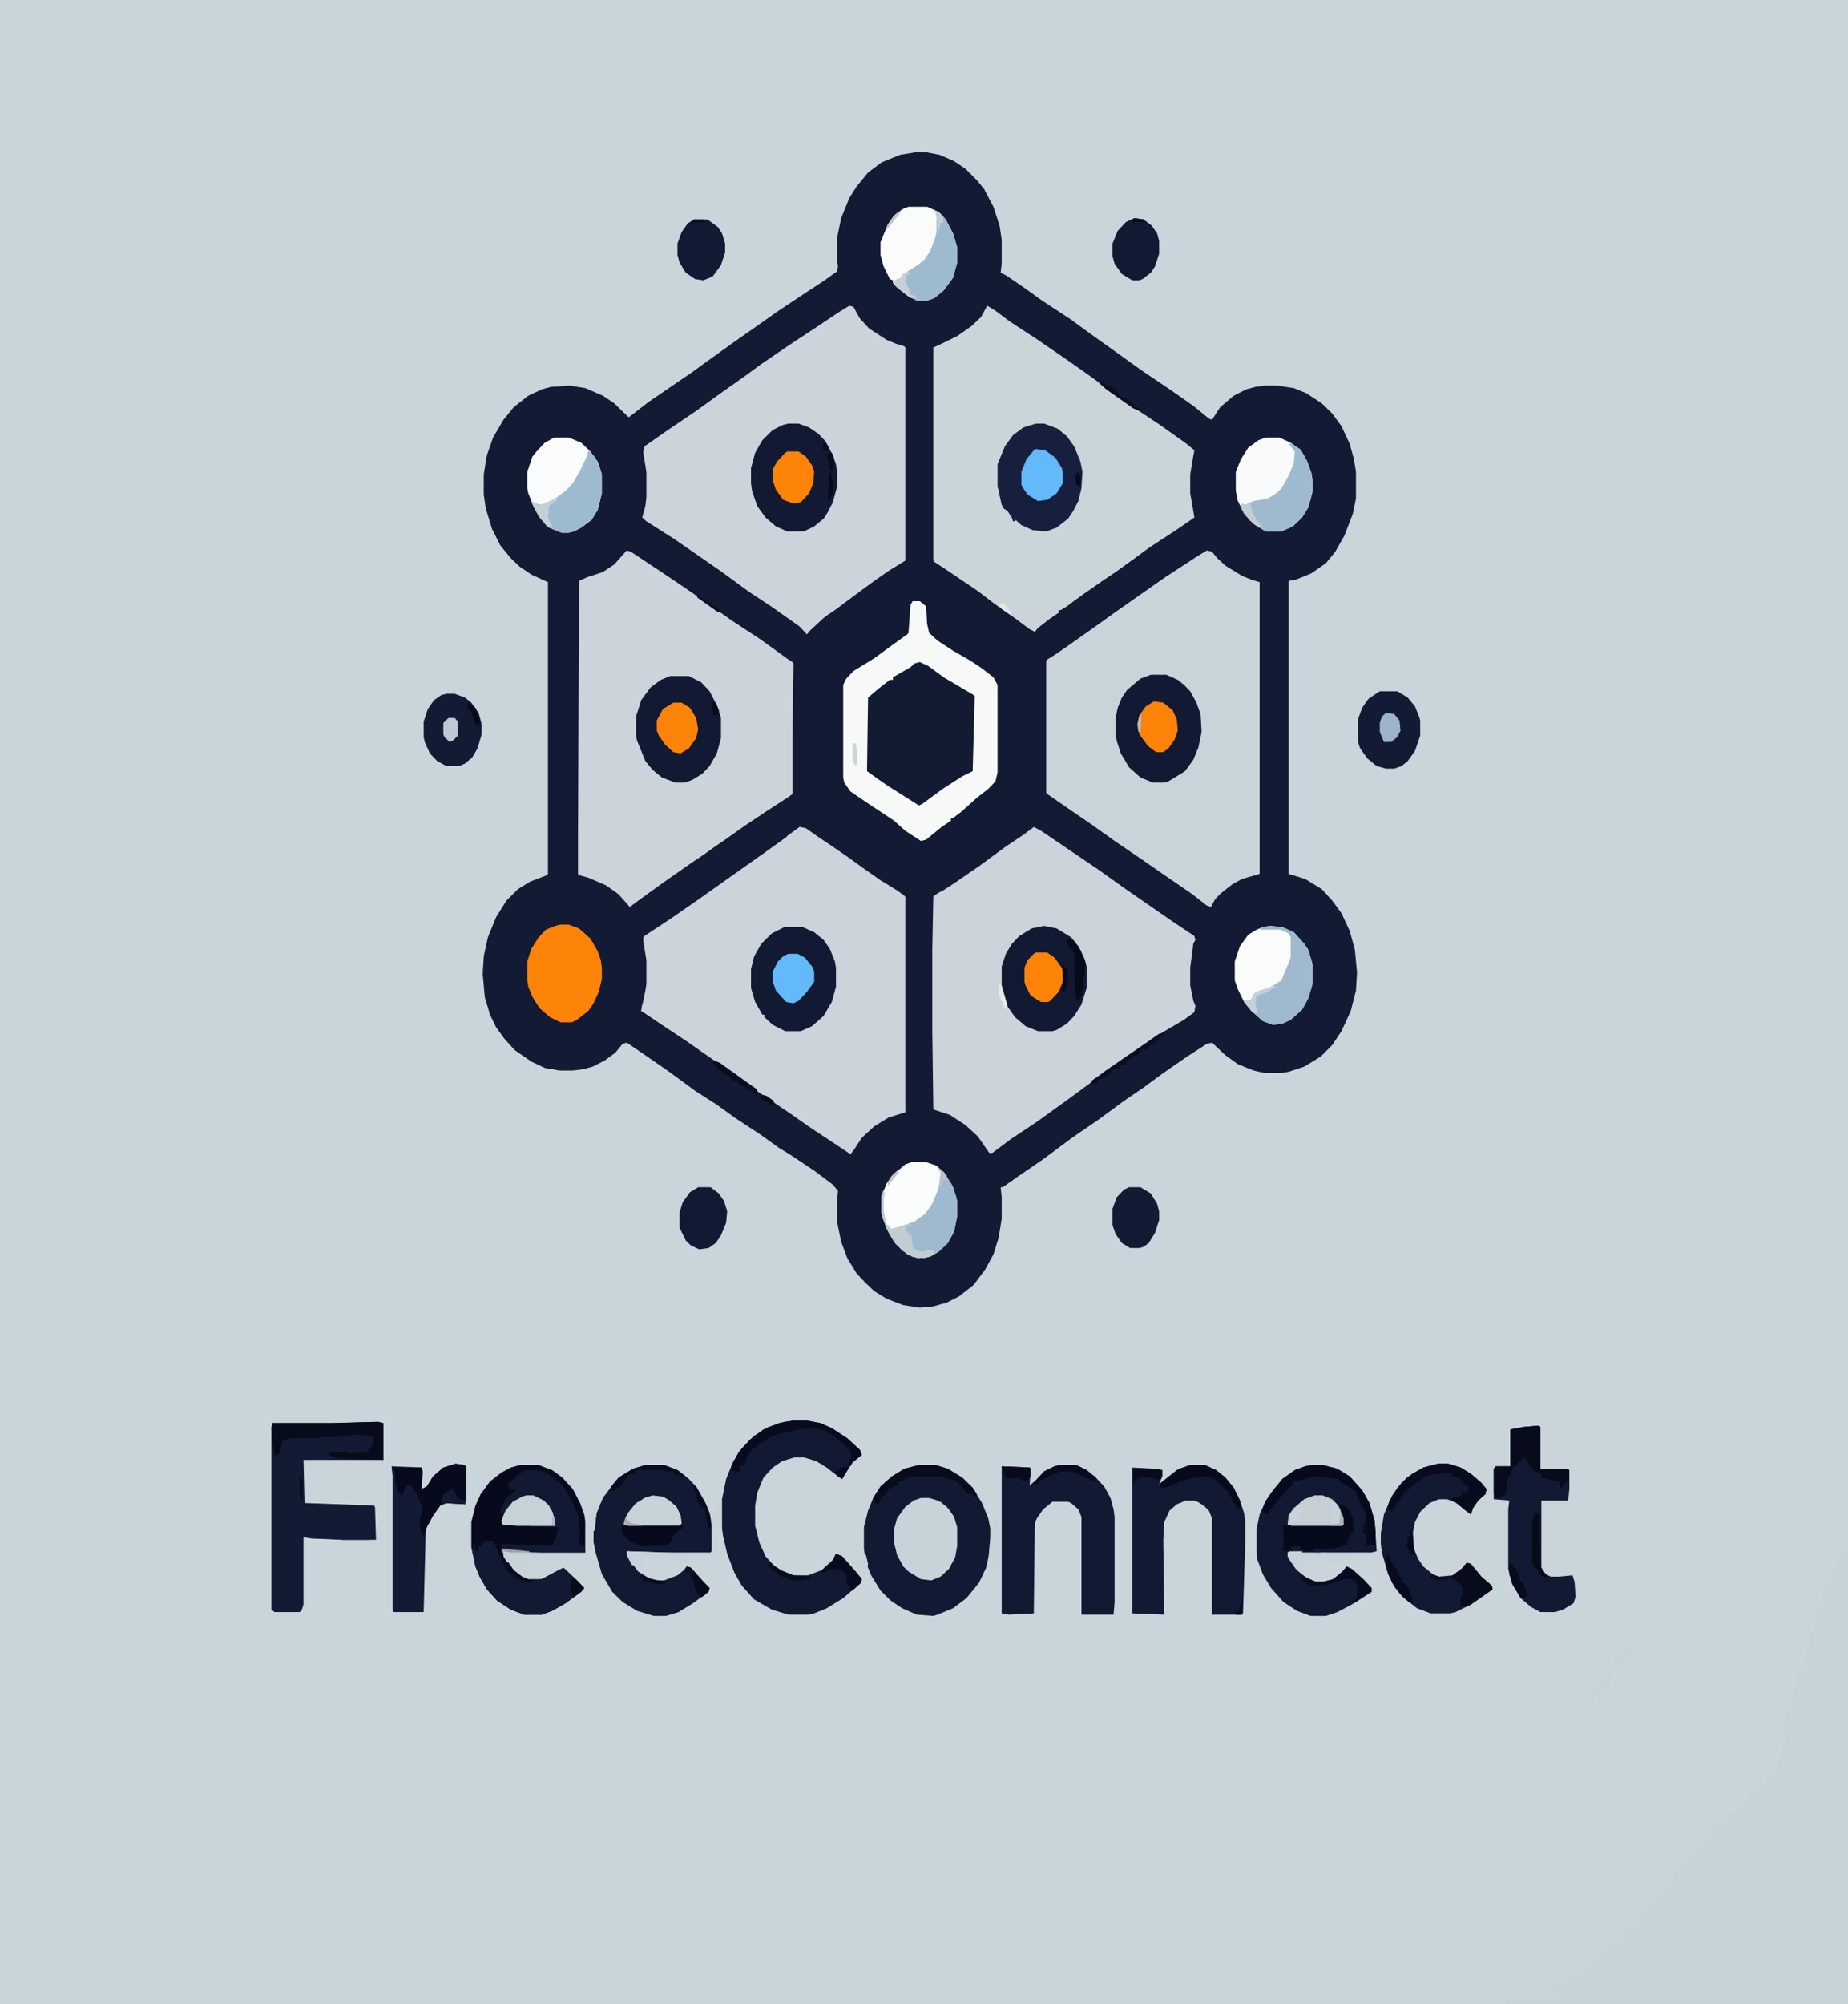 <svg width="369" height="400" viewBox="0 0 369 400" fill="none" xmlns="http://www.w3.org/2000/svg">
<rect x="0" y="0" width="369" height="400" fill="#808080" stroke="none"/>
<g clip-path="url(#clip0_106_165)">
<path d="M0 0H369V400H0V0Z" fill="#CAD5DB"/>
<path d="M182.845 30.38H184.914L187.603 30.886L190.498 32.152L192.773 33.671L195.049 35.949L196.497 37.721L198.358 41.266L199.599 45.063L200.013 47.848V52.658L199.806 54.43L200.84 54.937L204.563 57.468L208.08 60L213.871 63.797L216.974 66.076L227.936 73.924L233.934 77.975L238.278 81.013L241.381 83.544L242.001 83.797L243.656 81.266L246.345 78.987L248.827 77.722L250.688 77.215L252.757 76.962H255.032L258.341 77.468L260.823 78.481L263.926 80.506L265.994 82.532L267.856 85.063L269.511 88.608L270.338 91.646L270.752 94.177V99.494L270.131 102.532L268.476 106.835L266.615 110.127L264.753 112.405L261.858 114.43L258.755 115.696L257.307 115.949V174.43L260.617 175.443L263.926 177.468L265.994 179.747L267.856 182.278L269.511 185.823L270.545 189.62L270.958 194.177L270.752 197.722L269.717 201.772L267.856 205.823L265.994 208.608L263.719 210.886L260.41 212.911L257.307 213.924L255.859 214.177H252.55L250.275 213.671L247.172 212.405L244.69 210.633L242.001 208.101L240.967 208.354L237.037 210.886L232.28 214.177L228.143 217.215L224.42 219.747L219.249 223.544L214.078 227.089L208.286 231.392L203.115 234.937L200.22 236.962H199.806L200.013 238.987V243.291L199.392 247.089L198.358 250.38L196.703 253.418L194.428 256.456L191.532 258.734L189.05 260L186.361 260.759L183.673 261.013L180.363 260.506L177.054 259.241L174.572 257.722L172.71 255.949L171.055 254.177L169.194 251.139L167.953 247.848L167.126 243.797V239.747L167.332 237.722L166.298 236.456L162.575 233.671L158.025 230.633L155.543 229.114L152.026 226.582L146.648 223.038L143.132 220.506L138.789 217.722L133.618 213.924L128.86 210.633L125.137 208.101L124.31 208.354L122.862 210.127L120.794 211.646L118.312 212.911L116.45 213.418L114.382 213.671H111.693L108.797 213.165L106.108 211.899L102.799 209.62L100.73 207.342L99.076 205.063L97.835 202.532L96.8 198.987L96.387 194.43L96.594 190.886L97.421 187.089L99.076 183.038L101.144 179.747L103.419 177.468L105.901 175.949L109.211 174.684L109.418 174.43V116.203L106.108 114.684L103.833 113.165L101.971 111.392L99.903 108.861L98.248 105.57L97.007 101.519L96.594 98.734V94.683L97.214 90.886L98.455 87.342L100.523 83.797L102.592 81.266L105.488 78.987L108.177 77.722L110.038 77.215L113.761 76.962L116.864 77.468L120.38 78.987L122.655 80.506L124.724 82.532L125.551 83.291L129.481 80.253L138.375 74.177L140.443 72.658L146.442 68.354L152.233 64.304L154.715 62.532L159.266 59.494L164.643 55.949L167.126 54.177L167.332 53.165L167.126 51.899V47.595L167.953 43.544L169.608 39.494L171.055 37.215L173.331 34.43L176.02 32.405L179.743 30.886L182.845 30.38Z" fill="#131A33"/>
<path d="M159.68 165.063L160.921 165.316L163.816 167.342L166.092 168.861L169.401 171.139L172.917 173.671L175.813 175.696L179.122 177.722L180.777 178.987V222.025L177.468 223.038L174.572 224.81L172.09 227.089L170.435 229.62L169.815 230.38L165.264 227.342L162.162 225.316L157.818 222.278L151.82 218.228L142.926 211.899L137.134 207.848L132.17 204.557L128.033 201.772L128.861 197.722L129.067 196.456V191.646L128.447 187.848L128.654 186.835L134.032 183.291L138.789 180L148.097 173.418L153.474 169.62L156.991 167.089L159.68 165.063Z" fill="#CAD4DA"/>
<path d="M206.425 165.063L207.873 165.823L219.456 173.671L224.42 177.215L233.934 183.797L238.485 186.835L238.692 187.595L238.278 188.354L237.658 193.165V196.709L238.278 199.747L238.692 200.759L238.485 202.025L236.417 203.544L231.659 206.329L226.695 209.873L221.111 213.671L212.837 219.747L206.839 224.051L201.875 227.342L198.151 230.127H197.531L195.256 226.835L192.774 224.557L189.671 222.532L186.568 221.519L186.362 221.266L186.155 205.57V189.62L186.362 178.987L190.292 176.456L195.463 172.911L200.633 169.114L204.77 166.329L206.425 165.063Z" fill="#CAD4DA"/>
<path d="M169.608 61.013L170.435 61.266L171.676 63.544L173.538 65.57L177.054 67.848L178.915 68.608L180.57 69.114L180.777 69.367V111.899L177.468 113.924L174.572 115.949L171.469 118.228L166.712 121.772L164.437 123.291L161.748 125.823L161.127 126.582L159.679 125.063L154.302 121.266L149.338 117.975L144.167 114.177L134.652 107.595L129.067 104.051L128.24 103.291L128.861 101.013L129.067 99.24V94.177L128.447 90.38L128.654 89.114L132.997 86.076L138.996 82.025L143.546 78.734L148.924 74.937L152.026 72.658L157.611 68.861L162.989 65.317L167.539 62.279L169.608 61.013Z" fill="#CAD4DA"/>
<path d="M240.967 109.873L242.001 110.127L243.035 111.392L244.69 112.911L247.999 114.937L249.861 115.696L251.516 116.203V174.43L247.999 175.443L246.138 176.456L243.863 178.228L242.622 179.494L241.794 181.013L240.967 180.759L238.071 178.481L232.9 174.937L228.143 171.646L222.558 167.848L217.594 164.304L213.871 161.772L209.114 158.481L208.907 158.228V131.899L213.664 128.608L219.042 124.81L222.558 122.278L232.693 115.19L238.899 111.139L240.967 109.873Z" fill="#C9D4DA"/>
<path d="M125.137 109.873L125.965 110.127L130.929 113.418L135.479 116.456L140.65 120L146.028 123.797L151.82 127.595L155.336 130.127L158.438 132.405L158.232 147.342V158.481L157.197 159.241L153.267 161.772L148.717 164.81L144.787 167.595L142.926 168.861L140.443 170.633L138.168 172.152L132.377 176.203L127.826 179.494L125.758 181.013L123.483 178.481L121.001 176.709L117.484 175.19L115.623 174.684L115.416 174.43V165.823L115.623 115.949L117.278 115.19L120.38 114.177L122.655 112.658L125.137 109.873Z" fill="#CAD4DA"/>
<path d="M197.117 61.013L198.772 62.025L201.461 64.051L207.252 67.848L212.423 71.392L216.767 74.43L221.317 77.722L226.281 81.266L231.246 84.557L236.623 88.354L238.485 89.873L238.071 92.152L237.658 94.684V98.481L238.278 102.025L238.485 103.291L235.175 105.57L229.384 109.367L226.281 111.646L222.765 114.177L220.49 115.696L217.594 117.722L215.733 118.987L213.044 121.013L211.803 121.772H211.389V122.278L209.527 123.544L207.252 125.316L206.632 126.076L205.598 125.57L202.909 123.544L198.565 120.506L195.256 117.975L189.257 113.924L186.568 112.152L186.362 111.899V69.367L188.016 68.608L191.119 67.089L194.015 65.063L195.876 63.291L197.117 61.013Z" fill="#CAD5DA"/>
<path d="M368.793 308.861H369V400H300.536L300.95 399.24L302.812 398.987L304.053 399.24L305.501 398.228L306.121 398.987H308.189L308.603 398.734L309.017 397.722H309.637H310.051L310.258 398.987H311.499V397.215H310.465L310.051 397.468L310.258 396.456L310.671 395.949L313.36 396.203L312.947 394.43L313.567 393.924L315.222 393.671L315.842 393.418V392.911L318.118 391.646L318.738 391.392V390.38H319.152V389.873L320.393 388.608H321.22L321.634 387.848H322.875L323.909 386.582L324.323 385.57H324.53L325.357 384.81L325.15 384.304L325.771 384.051L327.012 384.557L326.805 382.785L329.287 381.266L329.494 380.506H329.907L330.114 379.747H330.528V379.24L331.976 378.228H332.39V377.722H332.803V377.215H333.217V376.709L332.596 376.456L333.837 375.696L334.458 373.165H335.492H335.906L336.94 370.886L338.181 370.633L338.595 369.114L339.422 368.101H339.836L340.249 367.089L341.284 366.329H341.697V365.063L342.318 364.304H343.145L343.352 363.797H343.972L344.386 362.532L344.8 361.772H346.248L346.868 361.519L347.075 360.506L346.661 360.253L346.868 359.24L347.282 358.987V359.494H347.696L347.902 360.253H348.523L349.143 357.975L349.557 357.468V357.975L350.591 357.468L351.419 356.456L352.039 356.709V355.949H352.453L352.66 354.937L353.28 354.177V353.671L354.314 353.418V352.911H354.935L355.142 350.633H355.555L356.176 348.101L356.59 347.848L356.383 346.076L355.969 344.81L356.59 343.544L357.003 342.532H356.59L356.383 341.772H356.796L356.59 340.759L357.831 340V339.24L358.244 337.468V336.456L358.865 335.19L358.658 333.924V332.911L360.933 333.165L360.106 331.646L360.313 330.38L360.933 329.114L361.347 328.861V328.101L360.52 327.848L361.347 327.342L361.14 326.329L361.967 325.57H362.381L362.174 324.051L362.588 323.797V322.785L363.002 321.266L363.415 321.013V320L364.036 319.747L363.622 317.468L363.829 316.962H364.449V315.696L365.484 315.949L366.104 313.671L366.725 313.418V312.152L366.518 311.139L368.173 310.633L368.379 309.367L368.793 308.861Z" fill="#C8D3D9"/>
<path d="M182.225 120H183.673L184.914 121.013L185.121 124.557L185.534 126.329L187.189 127.848L190.292 129.873L193.808 131.899L196.083 133.418L198.358 135.19L199.186 136.709V154.177L198.772 155.949L197.324 157.468L195.049 159.241L191.946 162.025L190.292 163.291H189.878V163.797L188.016 165.063L184.914 167.595L183.88 167.848L180.777 165.823L178.502 163.797L176.227 162.278L173.538 160.506L169.815 157.975L168.574 156.203L168.367 155.19V136.709L168.987 135.443L170.435 133.924L174.572 131.392L177.674 129.114L181.191 126.582L181.398 126.329L181.811 120.759L182.225 120Z" fill="#F7F9F9"/>
<path d="M183.466 292.405H186.775L189.257 293.165L192.153 294.937L194.221 296.962L196.083 300L197.324 303.038L197.738 305.063V309.114L196.91 312.911L195.463 315.949L192.98 318.987L190.292 321.013L187.189 322.278L186.362 322.532L183.052 322.278L180.156 321.013L177.881 319.494L175.813 317.468L173.951 314.43L172.917 311.899L172.503 309.114V304.81L173.331 301.519L174.365 298.987L175.813 296.709L178.088 294.684L180.57 293.165L183.466 292.405Z" fill="#121A33"/>
<path d="M128.86 292.405H132.584L135.272 293.418L137.548 295.19L138.996 296.709L140.857 300L141.684 302.025L142.098 304.304V309.62L141.891 309.873H132.584L125.137 309.62L125.965 311.646L127.413 313.671L129.481 314.937L131.136 315.443H132.584L135.272 314.43L136.514 313.418L137.134 312.658L137.961 312.911L140.443 315.696L141.684 316.962L141.478 317.722L138.375 320L135.479 321.772L132.997 322.532H130.515L127.206 321.519L124.31 319.747L122.242 317.722L120.173 314.177L118.932 309.873L118.519 307.848V305.57L119.139 302.025L120.38 298.987L122.655 295.949L123.896 294.684L126.378 293.165L128.86 292.405Z" fill="#121A33"/>
<path d="M262.065 292.405H264.133L267.029 293.165L269.511 294.684L271.993 297.468L273.441 300L274.475 303.544L274.889 309.62L273.854 309.873H257.1L258.135 312.152L258.962 313.418L261.237 315.19L262.685 315.696H264.34L266.201 315.19L268.063 313.671L268.89 312.658L269.924 313.165L272.2 315.19L273.854 316.962V317.722L269.924 320.253L267.029 321.772L264.753 322.532H261.651L258.962 321.519L256.273 319.747L253.791 316.962L252.136 314.177L251.102 311.392L250.895 310.127V305.316L251.516 302.278L252.757 299.494L254.618 296.962L256.066 295.19L258.548 293.418L260.617 292.658L262.065 292.405Z" fill="#121A33"/>
<path d="M158.438 283.544H161.127L163.816 284.051L166.091 285.063L169.194 287.089L171.676 289.367L172.09 290.38L170.228 291.899L168.16 295.19L167.332 294.684L165.057 292.911L162.989 291.646L160.507 290.886H158.645L156.163 291.646L154.302 292.911L152.44 294.937L151.199 297.975L150.785 300.506V304.557L151.613 307.848L152.854 310.633L154.715 312.658L156.37 313.671L158.438 314.43H161.334L164.023 313.418L166.298 311.392L166.919 310.127L168.16 310.633L170.849 313.671L172.09 315.19L171.883 315.949L168.367 318.987L165.057 321.013L162.575 322.025L161.541 322.278H157.404L154.095 321.266L150.578 319.241L148.096 316.456L146.649 313.924L145.201 310.127L144.373 306.582L144.167 305.063V299.241L144.994 295.19L146.442 291.646L148.096 289.114L150.578 286.582L153.474 284.81L156.577 283.797L158.438 283.544Z" fill="#121A33"/>
<path d="M103.833 292.405H107.556L110.245 293.418L112.313 294.937L114.382 297.215L115.83 300L116.657 302.278L116.864 303.544V309.873H105.695L102.178 309.62L100.317 309.367L100.937 311.139L102.592 313.418L104.247 314.684L105.488 315.19H108.177L111.486 313.418L112.52 312.911L115.209 315.443L116.657 316.962L116.036 317.722L112.934 320L110.245 321.519L108.177 322.278H104.66L101.971 321.266L99.282 319.494L97.214 317.215L95.766 314.684L94.939 312.658L94.112 308.861V303.797L94.939 300.506L95.973 298.228L97.835 295.696L100.11 293.924L101.971 292.911L103.833 292.405Z" fill="#070A1C"/>
<path d="M183.673 132.152L185.327 132.911L188.43 135.19L194.428 138.734L194.635 138.987L194.221 153.924L192.153 154.937L188.223 157.468L184.086 160.506L183.466 160.759L177.054 156.709L175.606 155.696L173.124 153.924L173.331 139.241L175.399 137.468L177.674 135.696H178.295V135.19L181.811 133.165L182.638 132.405L183.673 132.152Z" fill="#131B33"/>
<path d="M75.496 283.797L76.53 284.051V291.392H60.604L60.81 300L74.669 300.506L74.876 300.759L75.082 307.342H68.463L62.258 307.089L60.604 306.835V320.253L60.19 321.519L59.776 321.772H54.812L54.192 321.266V285.063L54.398 284.051H66.188L75.496 283.797Z" fill="#131B34"/>
<path d="M211.596 292.405H214.905L216.974 293.418L218.835 294.937L220.49 296.709L221.731 298.987L222.352 301.266L222.558 302.785V319.747L222.352 322.278H215.94V302.785L215.319 301.266L213.871 300L213.251 299.747H210.148L208.286 301.266L207.045 303.038L206.632 304.051L206.425 322.025L201.461 322.278L200.013 322.025V292.658L205.598 292.911L205.804 293.165L205.598 296.456L206.839 295.443L208.493 293.671L210.562 292.658L211.596 292.405Z" fill="#121A33"/>
<path d="M237.657 292.405H240.553L242.828 293.418L244.69 294.937L246.345 296.962L247.586 299.494L248.413 302.025L248.62 303.544V308.608L248.206 322.025L247.999 322.278H242.001V303.038L241.381 301.519L240.346 300.506L239.105 299.747L238.278 299.494H236.83L234.969 300.253L233.521 301.519L232.486 303.797L232.28 307.342L232.486 322.278L226.074 322.025V292.911L230.625 293.165L232.073 293.418V294.684L231.452 296.203L233.727 294.43L235.382 293.165L237.657 292.405Z" fill="#121A33"/>
<path d="M287.092 292.152H289.16L291.642 292.911L293.711 294.177L295.779 295.949L296.813 297.215L296.607 298.228L295.159 299.494L294.124 301.013L293.711 302.278L292.677 301.519L290.815 300L288.953 299.241H287.299L285.437 300L283.576 301.772L282.541 303.797L282.128 305.823L282.335 309.114L283.162 311.139L284.196 312.658L286.058 314.177L287.299 314.684L289.988 314.43L291.849 313.165L292.883 311.899L293.711 312.152L295.779 314.684L297.848 316.456L298.054 317.215L293.711 320.253L290.608 321.772L289.574 322.025H285.644L282.955 321.013L280.059 318.734L278.405 316.709L277.164 314.177L275.923 309.873L275.716 308.101V306.076L276.336 302.278L277.991 298.481L279.853 295.949L281.921 294.177L284.196 292.911L287.092 292.152Z" fill="#121A33"/>
<path d="M307.155 284.557L307.569 284.81V293.165H312.74L313.36 293.418V297.215L313.154 299.24L312.947 299.494H307.776V312.911L308.603 314.177L309.637 314.684H311.292L313.981 314.43L314.395 315.696L314.601 318.734L314.188 320L312.119 321.266L310.465 321.772H307.569L305.707 320.759L303.639 318.987L301.984 316.203L301.157 313.165V301.266L301.364 299.494L298.261 299.24V293.165L298.675 292.658H301.571V285.316L304.26 284.81L307.155 284.557Z" fill="#121A33"/>
<path d="M157.404 84.557H159.473L161.541 85.316L163.403 86.582L164.85 88.101L166.298 90.886L166.919 92.658L167.126 93.924V97.215L166.298 100.253L165.264 102.278L164.437 103.544L162.575 105.063L160.507 106.076H157.197L154.922 105.063L152.854 103.291L151.199 101.013L150.165 97.975L149.958 96.456V93.418L150.785 90.38L152.233 87.848L154.302 85.823L156.37 84.81L157.404 84.557Z" fill="#121A33"/>
<path d="M229.798 134.684H232.9L235.175 135.696L236.416 136.709L237.658 137.975L238.899 140.253L239.726 142.532L239.933 146.076L239.312 149.114L238.278 151.646L236.623 153.924L233.314 155.949L232.487 156.203H230.211L227.729 155.19L225.454 153.165L223.799 150.38L222.972 147.848L222.765 146.329V143.291L223.179 141.266L224.006 139.241L225.04 137.722L227.729 135.443L229.798 134.684Z" fill="#121A33"/>
<path d="M133.824 134.937H137.548L140.03 136.203L141.684 137.975L143.132 140.76L143.96 143.291V147.342L143.132 150.38L141.684 152.911L140.236 154.43L138.168 155.696L136.72 156.203H134.859L132.17 155.19L130.308 153.671L128.86 151.899L127.206 147.848L126.999 146.835V143.038L128.033 139.747L129.895 137.215L131.963 135.696L133.824 134.937Z" fill="#121A33"/>
<path d="M206.839 84.557H208.493L211.182 85.57L213.044 87.089L214.492 89.114L215.733 92.152L216.146 94.177L215.939 97.468L215.319 100L214.285 102.025L213.251 103.544L210.975 105.316L208.907 106.076L206.218 105.823L203.943 104.81L201.668 102.785L200.22 100.253L199.186 97.215V92.658L200.633 89.114L202.288 86.835L204.357 85.316L206.839 84.557Z" fill="#16203E"/>
<path d="M208.493 184.81L210.975 185.316L213.871 187.089L215.319 188.861L216.56 191.392L216.974 192.911V197.215L215.94 200.506L214.492 202.785L213.044 204.304L210.975 205.57L210.148 205.823H207.252L204.77 204.81L202.702 203.038L201.254 201.013L200.22 198.481L200.013 197.721V192.911L200.84 190.38L202.081 188.354L203.529 186.835L206.011 185.316L208.493 184.81Z" fill="#121A33"/>
<path d="M156.577 185.063H160.3L162.575 186.076L164.437 187.595L165.678 189.367L166.712 191.899L166.919 193.165V196.962L166.091 200L164.437 202.785L162.161 204.81L159.886 205.823H156.784L154.302 204.557L152.647 203.038V202.532H152.233L150.785 200L149.958 197.215V193.418L150.579 190.886L152.026 188.354L154.095 186.329L156.577 185.063Z" fill="#121A33"/>
<path d="M91.009 292.152L92.664 292.405L93.077 292.658V298.228L92.871 300.253L89.147 300L87.906 300.506L86.459 302.532L85.218 304.81L85.011 305.57L84.597 321.772H78.599L78.392 321.266V294.684L78.185 292.658L84.183 292.911L84.39 293.671L84.183 297.215L85.218 296.709L86.459 294.684L88.527 292.911L91.009 292.152Z" fill="#131B34"/>
<path d="M253.584 184.81L256.066 185.063L258.341 186.076L260.41 188.354L261.237 189.62L262.064 192.405V196.456L261.237 199.24L259.996 201.519L257.721 203.544L256.066 204.304L254.205 204.557L252.136 203.797L249.861 201.772L248.413 200L247.172 197.468L246.552 195.696V191.899L247.586 188.861L249.24 186.582L250.895 185.57L252.136 185.063L253.584 184.81Z" fill="#FAFCFC"/>
<path d="M252.757 87.342H255.446L257.721 88.354L259.789 89.873L261.03 92.152L261.858 94.43L262.064 95.696V98.228L261.237 101.266L259.996 103.291L258.134 105.063L255.859 106.076H252.757L250.275 104.557L248.413 102.532L247.172 100L246.758 97.975V94.177L247.792 91.646L249.24 89.367L251.309 87.848L252.757 87.342Z" fill="#F9FBFB"/>
<path d="M111.9 184.557H113.554L115.623 185.316L117.898 187.342L119.346 189.873L119.966 191.646L120.173 193.165V195.443L119.553 197.975L118.518 200.253L117.484 201.772L115.209 203.544L114.175 204.051H111.9L109.831 203.038L107.763 201.266L106.315 198.987L105.488 196.962L105.281 195.696V191.899L106.108 189.367L107.556 187.089L109.004 185.57L110.865 184.81L111.9 184.557Z" fill="#FD8309"/>
<path d="M182.225 231.899H184.707L186.982 232.658L188.637 234.177L190.291 236.962L191.119 239.747V242.785L190.498 245.823L189.257 248.101L187.396 249.873L185.534 250.886L183.259 251.139L181.19 250.38L178.915 248.354L177.467 246.076L176.226 243.038L176.02 242.025V238.734L177.054 236.203L178.088 234.684L180.777 232.405L182.225 231.899Z" fill="#FBFDFD"/>
<path d="M181.397 41.266H185.12L187.396 42.279L188.844 43.797L190.291 46.582L191.119 49.367V52.405L190.291 55.443L188.43 57.975L186.568 59.494L185.12 60H183.052L181.191 58.987L178.915 57.215L178.295 56.456V55.949L177.674 55.696L176.433 53.165L175.813 50.886V48.354L177.261 44.81L178.502 43.038L180.156 41.772L181.397 41.266Z" fill="#FAFCFC"/>
<path d="M110.659 87.342H113.554L116.036 88.354L117.898 90.127L119.346 92.152L120.173 94.683V98.481L119.346 101.772L118.105 103.797L116.036 105.316L114.588 106.076L113.554 106.329H112.106L109.624 105.316L107.97 103.544L106.729 101.519L105.488 98.481L105.281 97.468V94.177L106.315 91.139L107.349 89.873L108.797 88.354L110.659 87.342Z" fill="#F9FBFC"/>
<path d="M104.867 293.418H107.142L108.59 293.671L110.452 294.937L111.486 295.696L112.52 296.709L113.968 299.24L115.209 301.772L115.623 303.544L115.83 306.582L115.623 307.342L115.83 308.608H116.657L116.864 309.873H105.695L102.178 309.62L100.11 309.367L100.317 308.101L102.799 308.354H110.452V307.848L110.866 307.595L111.486 304.81L103.212 304.557L100.317 304.304L100.11 303.544V302.278L99.903 301.266L101.144 298.987L102.799 297.721L103.006 297.215H101.558V295.949H102.178V295.443H102.592V294.937L104.867 293.418Z" fill="#121A33"/>
<path d="M183.88 298.987H185.534L187.189 299.494L189.05 300.76L190.498 302.785L191.119 304.81V308.608L190.705 310.886L189.464 313.165L187.809 314.684L185.948 315.443L183.88 315.19L181.397 313.671L180.363 312.658L179.122 310.38L178.502 307.848V305.316L179.122 303.038L180.777 300.76L182.432 299.494L183.88 298.987Z" fill="#C8D3D9"/>
<path d="M275.509 137.975H279.025L281.094 139.24L282.541 141.013L283.369 143.038L283.576 143.797V146.835L282.541 149.873L281.094 151.899L279.853 152.911L278.405 153.418H276.75L274.888 152.911L273.027 151.392L271.579 149.367L271.165 148.101V143.544L271.993 141.266L273.234 139.494L275.095 138.228L275.509 137.975Z" fill="#131B34"/>
<path d="M97.007 307.595H98.248L98.869 308.354L99.489 309.873V310.38H99.903L100.524 312.152L101.144 312.911L101.351 313.671L102.799 314.43L104.453 315.443L105.694 315.696V315.443L108.177 315.19L111.486 313.418L112.52 312.911L115.209 315.443L116.657 316.962L116.036 317.722L112.934 320L110.245 321.519L108.177 322.278H104.66L101.971 321.266L99.282 319.494L97.214 317.215L95.766 314.684L94.939 312.658L94.318 309.62L94.525 308.101H94.732L95.146 309.873L95.559 308.608H96.18V308.101L97.007 307.595Z" fill="#121A33"/>
<path d="M89.147 138.481H90.802L92.871 139.241L94.112 140.253L95.559 142.278L96.18 144.557V146.582L95.353 149.367L94.318 151.139L92.871 152.405L91.629 152.911H89.147L87.286 151.899L85.838 150.38L84.804 148.101L84.597 147.089V144.051L85.424 141.519L86.665 139.747L88.113 138.734L89.147 138.481Z" fill="#131B34"/>
<path d="M253.584 184.81L256.066 185.063L258.341 186.076L260.41 188.354L261.237 189.62L262.064 192.405V196.456L261.237 199.24L259.996 201.519L257.721 203.544L256.066 204.304L254.205 204.557L252.136 203.797L249.861 201.772L248.413 200V199.747L249.861 199.494L250.275 198.481L250.895 197.975L253.791 196.962L255.859 195.696L257.721 191.139V187.089L257.307 186.329L255.652 185.57H251.516L252.136 185.063L253.584 184.81Z" fill="#9FB9CE"/>
<path d="M187.396 233.165L188.43 233.924L190.085 236.456L190.912 238.734L191.119 239.747V242.785L190.498 245.823L189.257 248.101L187.396 249.873L185.534 250.886L183.259 251.139L181.19 250.38L178.915 248.354L177.467 246.076L176.226 243.038L176.02 242.025V238.734L176.433 237.468L176.64 238.228L176.433 239.24V241.772L177.054 244.557H177.467L177.881 245.316L179.743 244.81L182.638 243.797L184.707 242.278L186.155 240.253L187.396 237.215L187.809 234.43V233.671H187.396V233.165Z" fill="#9FBACF"/>
<path d="M257.514 88.354L259.583 89.62L260.824 91.646L261.858 94.43L262.065 95.696V98.228L261.237 101.266L259.996 103.291L258.135 105.063L255.859 106.076H252.757L250.275 104.557L248.413 102.532L247.793 101.266L248 100.506L248.62 100.76L250.275 100L253.171 99.494L254.825 98.481L255.859 97.468L257.307 94.937L258.341 92.405L258.548 90.127L257.514 88.861V88.354Z" fill="#9FBACE"/>
<path d="M117.484 89.873L118.725 91.139L119.759 93.165L120.173 94.683V98.481L119.346 101.772L118.105 103.797L116.036 105.316L114.589 106.076L113.554 106.329H112.106L109.624 105.316L107.97 103.544L106.729 101.519L106.108 100L106.936 100.506L108.177 100.759L110.865 99.494L112.934 97.975L114.382 96.456L115.83 93.924L117.277 90.886L117.484 89.873Z" fill="#9EBACE"/>
<path d="M186.362 42.025L187.396 42.279L188.844 43.797L190.292 46.582L191.119 49.367V52.405L190.292 55.443L188.43 57.975L186.568 59.494L185.121 60H183.052L181.191 58.987L178.915 57.215L178.502 56.203L179.122 55.696L179.95 55.443V54.937L183.259 52.911L184.5 51.899L185.741 50.127L186.775 47.342L186.982 46.329V43.038L186.775 42.279L186.362 42.025Z" fill="#9EBACE"/>
<path d="M91.009 292.152L92.664 292.405L93.077 292.658V298.228L92.871 300.253L89.147 300L87.906 300.506L86.459 302.532L85.218 304.81L84.597 306.582L83.977 306.076L83.77 303.544L84.39 301.013L83.149 298.228V297.722H82.736L82.115 296.456H81.081L80.253 298.734L79.426 297.722L79.012 296.203L78.805 293.418H78.392V292.911H84.183L84.39 293.671L84.183 297.215L85.218 296.709L86.459 294.684L88.527 292.911L91.009 292.152Z" fill="#070A1C"/>
<path d="M139.409 236.962H141.891L143.546 238.228L144.58 239.747L145.201 241.772L144.994 244.051L143.96 246.582L142.925 248.101L141.478 249.114L139.616 249.367L137.961 248.608L136.927 247.595L135.686 245.063V242.025L136.307 240L137.754 237.975L139.409 236.962Z" fill="#121A33"/>
<path d="M225.454 236.962H227.729L229.798 238.228L231.039 240.253L231.452 241.772V243.544L230.625 246.076L229.384 248.101L228.35 248.861L227.522 249.114H225.661L224.006 248.101L222.765 246.329L222.145 244.557V241.266L222.972 238.987L224.42 237.468L225.454 236.962Z" fill="#131B34"/>
<path d="M138.582 43.797H141.271L143.339 45.316L144.167 46.582L144.787 48.608V50.38L143.96 52.911L142.305 55.19L140.443 55.949L138.789 55.696L136.927 54.43L135.686 52.405L135.272 50.886V48.608L136.1 46.329L137.341 44.557L138.582 43.797Z" fill="#121A33"/>
<path d="M226.488 43.544L228.35 43.797L230.004 45.063L231.039 46.582L231.452 48.101V50.633L230.625 53.165L229.798 54.43L228.143 55.696L227.522 55.949H226.074L224.006 54.684L222.558 52.658L222.145 51.139V48.608L223.179 46.076L224.833 44.304L226.488 43.544Z" fill="#121A33"/>
<path d="M75.496 283.797L76.53 284.051V291.392L67.843 291.139L66.602 290.886L65.775 290.38L65.568 289.873H68.877L70.325 290.127L73.428 289.62L74.462 288.354V286.835L73.428 286.582L71.566 286.329L67.222 286.835H64.74L62.258 287.089H57.915L56.467 287.595L55.846 290.127L55.019 290.633L54.812 290.38L54.398 287.848L54.192 285.063L54.398 284.051H66.188L75.496 283.797Z" fill="#070B1C"/>
<path d="M307.155 284.557L307.569 284.81V293.165H312.74L313.36 293.418L313.154 295.19L312.533 296.203H312.119L311.913 296.962H311.499L311.292 295.696L307.776 294.937V294.177L305.914 293.418V292.911H305.501L304.88 291.392L304.26 290.886L302.605 292.658H302.191L301.777 293.924L300.95 295.443L300.743 297.722L300.33 298.481L299.502 298.987H298.468L298.261 297.975V293.165L298.675 292.658H301.571V285.316L304.26 284.81L307.155 284.557Z" fill="#070B1C"/>
<path d="M266.822 300L267.649 300.253L269.097 301.013L270.131 303.038L270.338 305.316L269.304 307.089L268.89 308.354L266.201 309.114L262.892 309.367L262.271 309.114V309.62H257.307H256.687L255.859 309.114L256.273 308.861V305.57L256.066 304.81L256.273 304.304H268.27L267.649 301.772L266.822 300Z" fill="#070A1B"/>
<path d="M157.197 90.127H159.472L160.92 91.139L162.161 92.911L162.575 94.177L162.368 96.456L161.541 98.481L159.886 100.253L158.438 100.506L156.37 99.747L154.922 97.722L154.302 95.949V93.671L155.129 92.152L156.784 90.38L157.197 90.127Z" fill="#FD8309"/>
<path d="M206.839 89.62L208.7 89.873L210.769 91.392L212.01 93.418L212.216 94.177V96.456L210.975 98.481L209.114 99.747L207.252 100L205.184 98.734L204.15 97.215L203.943 96.709V94.177L204.977 91.646L206.425 89.873L206.839 89.62Z" fill="#64B9FA"/>
<path d="M134.445 140.253H136.1L137.755 141.266L138.996 143.291L139.409 145.57L138.996 147.342L137.548 149.367L135.893 150.38L134.445 150.127L132.79 148.608L131.549 146.835L131.136 145.823V143.797L132.377 141.519L134.445 140.253Z" fill="#FD8309"/>
<path d="M262.064 292.405H264.133L267.029 293.165L269.511 294.684L271.993 297.468L273.441 300L274.475 303.544L274.682 305.823V308.354L273.027 308.608L272.82 308.354V306.329L272.2 306.076L272.406 304.304L272.82 303.038L272.406 301.266L271.165 299.241L270.752 297.722L269.924 297.215L268.476 296.203L267.856 295.949L267.235 295.19L264.96 294.937L262.478 294.684L259.582 295.443L258.341 295.696L258.135 296.456L257.307 296.962L253.791 301.266L253.17 302.278L252.136 301.772L252.55 300L253.791 297.975L256.066 295.19L258.548 293.418L260.617 292.658L262.064 292.405Z" fill="#070A1C"/>
<path d="M157.404 190.38H159.266L160.714 191.139L162.161 192.911L162.575 193.924V195.949L161.127 197.975L159.472 199.747L158.438 200.253L156.99 200L154.922 197.722L154.302 195.949V193.924L155.336 191.899L156.37 190.886L157.404 190.38Z" fill="#64B9FA"/>
<path d="M230.418 140L232.28 140.253L234.141 141.772L234.969 143.544L235.176 145.823L234.555 147.595L233.314 149.367L232.28 150.127H230.832L229.177 148.861L227.523 146.582L227.109 144.557L227.523 142.785L228.764 141.013L230.418 140Z" fill="#FD8309"/>
<path d="M206.839 190.127H209.114L210.562 191.139L212.01 193.165L212.217 193.924V195.949L211.389 197.975L209.734 199.747L209.321 200H207.873L205.805 198.734L204.77 196.709L204.563 195.949V193.165L205.184 191.646L206.425 190.38L206.839 190.127Z" fill="#FD8309"/>
<path d="M287.092 292.152H289.16L291.642 292.911L293.711 294.177L295.779 295.949L296.813 297.215L296.606 298.228L295.159 299.494L294.124 301.013L293.711 302.279L292.677 301.519L290.815 300L289.781 299.241L290.401 298.734H291.229L291.849 298.481V297.975L293.09 297.722L293.297 296.709L292.47 296.203L291.849 295.949V295.443H291.435V294.937L290.194 294.684L289.781 294.43V293.924L286.885 294.177L285.437 294.43L283.369 295.443L281.3 297.215H280.887V297.722H280.473L280.059 298.734H279.646V299.494H279.232V300H278.818L278.405 301.266H277.991V301.772L276.957 301.266L277.37 299.747L279.025 296.962L280.887 294.937L284.196 292.911L287.092 292.152Z" fill="#080B1D"/>
<path d="M262.478 298.481H264.133L265.994 299.241L267.235 300.506L268.27 303.038V304.304L267.856 304.557H257.928L257.1 304.304L257.307 302.532L258.341 301.013L260.41 299.241L262.478 298.481Z" fill="#C6CFD4"/>
<path d="M130.308 298.481L132.377 298.734L133.618 299.494L135.066 300.759L135.893 302.532L136.1 304.051L135.686 304.557H125.551L124.517 304.304L124.931 302.785L126.792 300.253L128.654 298.987L130.308 298.481Z" fill="#C8D3D9"/>
<path d="M105.074 298.481H106.522L108.59 299.494L109.624 300.506L110.659 302.785L110.865 304.557H103.212L100.317 304.304L100.11 303.544L100.937 301.519L102.385 299.747L104.247 298.734L105.074 298.481Z" fill="#C7D2D7"/>
<path d="M158.438 283.544H161.127L163.816 284.051L166.091 285.063L169.194 287.089L171.676 289.367L172.09 290.38L170.228 291.899L169.815 292.658H169.401L169.608 291.392L170.021 290.886L169.608 289.114L168.78 288.608L166.505 286.582L164.85 285.57L162.368 285.063L159.473 285.316L155.956 286.076L153.888 286.835L151.82 288.101H151.406L151.199 288.861L150.165 289.114V289.62H149.751V290.127L149.338 290.38L148.51 292.405L147.89 292.658V293.418L147.269 293.924H146.649V293.418L145.821 293.671L146.028 292.658L147.476 289.873L149.751 287.342L152.44 285.316L155.543 284.051L158.438 283.544Z" fill="#080B1D"/>
<path d="M183.466 292.405H186.775L189.257 293.165L192.153 294.937L194.222 296.962L195.049 298.228L194.842 298.734L194.222 298.481V297.975L193.394 298.228L191.326 295.949L190.498 295.443L188.637 294.937L188.43 294.684H182.845L181.398 294.937L180.157 295.696H179.536L179.329 296.203L178.088 296.962L177.261 297.215V297.722L175.813 299.241L175.399 300.253H174.779V299.747H174.365L174.158 300.253L174.365 298.987L175.813 296.709L178.088 294.684L180.57 293.165L183.466 292.405Z" fill="#070B1C"/>
<path d="M124.103 304.557H136.307V305.063L135.065 305.823L134.445 306.582L134.031 307.595L133.411 308.354L131.549 308.608H127.826L126.378 307.848H125.758L125.344 307.089L124.724 306.835L124.103 305.316V304.557Z" fill="#070A1C"/>
<path d="M292.883 311.899L293.711 312.152L295.779 314.684L297.848 316.456L298.054 317.215L293.711 320.253L292.677 320.759L291.849 320.506L291.642 320.253V318.481H292.056V316.709L290.815 315.443L289.574 314.937L290.401 314.177L292.056 312.911L292.883 311.899Z" fill="#070B1C"/>
<path d="M237.657 292.405H240.553L242.828 293.418L244.69 294.937L246.345 296.962L247.586 299.494L247.793 300.759L247.586 301.266L246.758 300.759V300.253L246.345 300L245.931 298.987L245.311 298.228V297.722L244.69 297.468L243.656 296.203L242.622 295.19L240.967 294.684L237.244 295.19L235.796 295.696L232.693 296.962H231.659L231.866 295.949L234.969 293.418L237.657 292.405Z" fill="#070A1C"/>
<path d="M257.514 309.62H259.996L262.478 309.873L271.165 310.127L272.406 310.38L271.786 310.886L270.752 311.392L270.338 311.899L267.442 312.405H265.788L264.34 311.899H261.651L261.03 312.152L260.41 313.165H258.755L257.514 311.392L257.1 310.633V309.873L257.514 309.62Z" fill="#C8D3D9"/>
<path d="M100.523 309.62L111.693 310.127L112.934 310.38L112.727 311.392L111.693 311.899H105.488L104.453 313.165H103.212L102.178 312.658L101.558 312.405L100.523 310.633V309.62Z" fill="#C8D3D9"/>
<path d="M176.433 237.468L176.64 238.228L176.433 239.241V241.772L177.054 244.557H177.467L177.881 245.316L179.743 244.81L181.397 244.304L182.225 244.557L180.777 244.81L180.984 245.823H181.397V246.582H182.018L182.225 248.861L183.052 249.62L184.293 249.873L185.741 249.367L186.568 249.873L186.155 250.633L184.5 251.139L182.225 250.886L180.156 249.62L178.502 247.848L177.054 245.316L176.226 243.038L176.02 242.025V238.734L176.433 237.468Z" fill="#C2CDD3"/>
<path d="M328.46 324.304L329.08 324.557L328.666 326.076L327.632 327.595L326.598 327.848L325.978 328.608L325.357 330.38L324.323 330.633L324.116 332.658H323.495L323.702 333.671L323.289 333.924V333.165L321.634 334.43V336.456L320.807 337.215H319.979L319.566 338.481L318.324 338.228L318.118 339.747L317.083 340H316.67L316.463 341.013L316.256 340.506L316.877 338.734L317.911 338.228L318.738 336.456H319.152L319.566 335.443L321.013 334.177L321.841 332.658L322.254 332.405V331.139L323.289 329.62L325.15 328.861V328.354H325.564L325.978 327.342L327.632 326.582L328.046 326.076L328.46 324.304Z" fill="#C8D3D9"/>
<path d="M268.89 312.658L269.924 313.165L272.199 315.19L273.854 316.962V317.721L270.338 320L269.717 319.747L270.958 318.987V316.203L269.924 315.19H268.269L266.822 315.696L264.34 316.456H261.651L259.996 315.443L259.582 314.684H260.41L262.685 315.696H264.34L266.201 315.19L268.063 313.671L268.89 312.658Z" fill="#080B1D"/>
<path d="M198.979 302.025L199.599 302.785L199.806 303.544V312.405L198.565 312.658L197.531 311.899H197.324L197.531 309.114L197.944 305.063L198.151 304.81L198.358 302.785L198.979 302.025Z" fill="#C8D3D9"/>
<path d="M213.251 187.342L214.285 187.595L215.733 189.62L216.767 192.152L216.146 197.975L215.733 199.24L214.905 199.747L214.492 194.43V190.38L213.044 188.101L213.251 187.342Z" fill="#070A1C"/>
<path d="M276.75 142.278L278.405 142.532L279.439 143.797L279.646 145.823L279.025 147.089L277.784 148.101H276.336L275.509 146.076V144.304L275.923 143.038L276.75 142.278Z" fill="#9BB4C7"/>
<path d="M166.919 310.127L168.16 310.633L170.849 313.671L172.09 315.19L171.883 315.949L170.228 317.468L169.608 317.215V316.709L168.987 315.949V314.684L168.78 313.924L166.919 313.165H165.678L164.85 313.671L163.816 313.924L164.644 312.911L166.298 311.392L166.919 310.127Z" fill="#080B1D"/>
<path d="M199.392 120.506H200.427L201.461 121.772L203.529 122.785H206.839L209.321 121.772L210.562 121.013H212.423L211.803 121.772H211.389V122.278L209.527 123.544L207.252 125.316L206.632 126.076L205.597 125.57L202.909 123.544L200.013 121.519L199.392 120.506Z" fill="#CAD4DA"/>
<path d="M125.137 309.62L132.377 309.873L137.961 310.127L138.582 310.633L138.375 311.139L137.134 311.646H135.065L132.377 310.886L132.17 310.633H130.101L129.067 311.139L128.033 312.911L127.412 313.165L126.585 312.405H126.171L125.137 310.38V309.62Z" fill="#C8D3D9"/>
<path d="M130.929 298.734H132.377L133.618 299.494L135.066 300.76L135.893 302.532L136.1 304.051L135.893 304.304H132.79V303.797H132.377L132.17 302.785L132.377 301.519L131.549 300.506L130.515 300L130.308 299.241L130.929 298.734Z" fill="#C8D3D9"/>
<path d="M276.957 310.38L277.371 310.633L278.198 312.405L279.232 313.671V314.43L280.059 314.937L280.266 315.949L280.887 316.203L281.921 318.734V319.494H282.335V320L281.3 319.747L279.646 318.228L277.991 315.949L276.75 312.911V310.633L276.957 310.38Z" fill="#070B1D"/>
<path d="M306.328 302.025H307.362L307.569 312.658L308.603 314.177L309.017 314.43V314.937L308.19 314.684L307.362 314.177L306.948 313.165L306.121 312.658L305.914 311.392V304.304L306.328 302.025Z" fill="#070A1B"/>
<path d="M211.596 292.405H214.905L216.974 293.418L218.835 294.937V295.696L216.56 294.937L214.905 293.924L212.01 293.671L209.941 294.43L207.873 295.443L206.839 296.456L206.632 295.696L208.493 293.671L210.562 292.658L211.596 292.405Z" fill="#080B1D"/>
<path d="M128.86 292.405H132.584L135.272 293.418L136.927 294.684L136.513 294.937L135.893 294.684V294.177H135.479L135.272 294.684L134.652 294.177V293.671H132.997L132.17 293.418H126.999V294.177H125.758L125.137 294.937L124.31 296.203L123.483 296.962H123.069L122.862 297.468L121.621 297.722L122.035 296.709L123.483 294.937L126.378 293.165L128.86 292.405Z" fill="#080C1E"/>
<path d="M231.452 206.329L232.28 206.582L231.452 207.089V207.595L230.418 208.354L229.384 208.861L229.177 209.367L228.35 209.62V209.114L227.109 210.633L226.075 210.886L225.868 211.392L225.04 211.646L224.834 212.405L223.593 212.658L223.386 213.418H221.938L221.731 214.43L220.283 215.19L219.249 215.443L219.042 216.456L218.628 216.203L217.801 216.456L218.008 215.696L223.386 211.899L228.557 208.354L231.452 206.329Z" fill="#090D1F"/>
<path d="M200.013 292.658L205.598 292.911L205.804 293.165V294.684L204.977 295.696L204.15 295.443L203.116 294.937L201.254 295.19L200.633 294.684L200.22 293.418L200.013 292.658Z" fill="#080B1D"/>
<path d="M89.561 143.291H90.802L91.423 144.051V146.835L90.388 147.848L89.768 148.101L88.734 147.089L88.527 146.582V144.304L89.561 143.291Z" fill="#BCC9D2"/>
<path d="M301.777 312.152L302.191 312.405V312.911H302.605L303.432 314.684V315.443L304.053 315.696L304.88 317.722L304.673 318.987H303.639L301.984 316.203L301.364 314.177V312.405L301.777 312.152Z" fill="#070B1D"/>
<path d="M165.885 121.519L166.298 121.772L164.23 123.544L161.748 125.823L161.127 126.582L159.679 125.063L159.886 123.544L161.127 123.291L162.989 122.785L164.85 121.772L165.885 121.519Z" fill="#CAD4DA"/>
<path d="M118.932 301.266H119.139L118.932 303.797L118.725 305.57H118.312V308.861L117.071 309.367L116.864 302.785L118.312 302.278L118.932 301.266Z" fill="#C8D3D9"/>
<path d="M226.281 293.165H230.625L232.073 293.418V294.684L231.246 295.443L229.798 294.937H227.523L226.281 295.696V293.165Z" fill="#070B1C"/>
<path d="M137.134 312.658L137.961 312.911L140.444 315.696L141.685 316.962L141.478 317.721L140.237 318.734H139.616V318.228L138.996 317.975L138.582 315.949V315.19H138.168L137.548 313.671L136.927 313.924V312.911L137.134 312.658Z" fill="#080B1D"/>
<path d="M143.753 298.987H143.96L144.167 306.329L143.753 306.582L142.719 306.076L142.305 306.582L142.098 303.291L142.925 300.253L143.753 299.747V298.987Z" fill="#C8D3D9"/>
<path d="M127.412 299.747L128.653 300L129.274 301.013L127.826 303.291H127.206V303.797L125.758 304.051L125.137 303.291L125.344 302.025L126.792 300.253L127.412 299.747Z" fill="#C8D3D9"/>
<path d="M142.512 211.646L143.753 212.152L149.751 216.456L151.199 217.468L150.992 218.481L149.958 217.722L148.51 216.962L147.476 216.456V215.949L146.442 215.696L145.614 214.937L143.546 213.418L142.305 212.152L142.512 211.646Z" fill="#080C1F"/>
<path d="M175.606 175.949L176.847 176.456L180.57 178.734V183.038L179.95 182.785L179.122 180.253L178.088 178.987L176.02 176.962L175.606 175.949Z" fill="#CAD4DA"/>
<path d="M110.865 99.494L111.279 99.747L109.624 101.013L109.418 103.291L110.452 105.316L109.211 105.063L107.556 103.038L106.108 100.253H106.729L107.349 100.759L109.004 100.506L110.865 99.494Z" fill="#C4CFD6"/>
<path d="M181.191 54.177L181.811 54.43L180.777 55.19L181.191 57.215L181.604 57.468L181.811 58.734L183.052 59.24V59.494H181.811L179.536 57.721L178.502 56.456V55.949L179.95 55.443V54.937L181.191 54.177Z" fill="#C5D0D6"/>
<path d="M186.775 299.747H187.809L189.464 301.266L190.498 302.785L190.705 304.81L189.878 305.063L188.637 302.785L187.603 301.519L186.775 300.253V299.747Z" fill="#C8D3D9"/>
<path d="M90.388 297.215L91.629 299.24L92.871 299.494V300.253L88.113 300L88.32 298.734L88.734 297.975L89.975 297.468L90.388 297.215Z" fill="#131B34"/>
<path d="M265.788 299.747L266.615 300L267.649 301.266V303.291L267.442 304.051L267.029 304.304H265.788V299.747Z" fill="#C8D3D9"/>
<path d="M153.681 311.899L155.956 313.418L158.438 314.43L161.955 314.684L161.748 315.19L160.093 315.443H158.025L155.543 314.43L153.267 312.405L153.681 311.899Z" fill="#080C1E"/>
<path d="M248 100.506L248.62 100.759L249.654 100.506L249.861 101.519L250.895 103.797L252.136 105.063L251.309 105.316L249.447 103.797L248 101.772L247.793 100.759L248 100.506Z" fill="#C2CCD2"/>
<path d="M138.582 296.709H138.996L140.857 300L141.684 302.025L141.891 303.038V305.063H141.478L140.65 301.013H140.03V300.506H139.616L139.202 299.494L138.996 298.228L138.375 296.962L138.582 296.709Z" fill="#080C1E"/>
<path d="M254.205 196.709L254.825 196.962L252.55 198.228L250.895 198.734L250.688 200.506L251.102 201.772L250.895 202.278L250.068 202.025L248.413 200V199.747L249.861 199.494L250.275 198.481L250.895 197.975L253.791 196.962L254.205 196.709Z" fill="#C5D0D7"/>
<path d="M159.679 165.063L160.714 165.316V165.823H161.127L161.334 166.835L160.507 167.342H158.645L157.404 168.101L156.784 167.848L157.197 166.835L159.679 165.063Z" fill="#CAD4DA"/>
<path d="M259.789 300.506L260.203 300.759L259.996 302.532L258.755 303.797L257.928 304.051L257.721 303.544L257.307 303.797V302.532L258.341 301.013L259.789 300.506Z" fill="#C8D3D9"/>
<path d="M211.596 130.38L212.01 130.633L210.768 132.405L209.941 134.684L209.321 136.709H209.114V131.646L210.768 130.633L211.596 130.38Z" fill="#CAD4DA"/>
<path d="M199.806 97.215H200.22L201.254 100.253L202.909 103.038L202.702 104.051H202.288L201.668 102.278L200.427 101.519L200.013 100.759L199.392 97.975L199.806 97.215Z" fill="#16203E"/>
<path d="M114.382 314.937L115.209 315.443L116.657 316.962L116.036 317.721L114.589 318.734L114.175 318.481L113.968 315.443L114.382 314.937Z" fill="#080B1D"/>
<path d="M219.456 76.203L220.697 76.456V76.962L222.145 77.215L222.558 77.722L223.593 78.734V79.24L224.834 79.494L226.488 80.76V81.266L227.729 81.519L227.523 82.025L226.281 81.519L220.904 77.722L219.456 76.456V76.203Z" fill="#0A0E21"/>
<path d="M100.937 311.646L101.558 311.899L102.592 313.418L104.247 314.684L106.315 315.696L105.488 315.949L103.419 315.19L102.178 314.177L101.765 314.43V313.924L100.937 313.418L100.73 312.152L100.937 311.646Z" fill="#090D1F"/>
<path d="M65.154 306.582H71.566L73.841 307.089V307.342H68.463L64.947 307.089L65.154 306.582Z" fill="#131B34"/>
<path d="M172.09 310.127L172.917 310.38L173.331 312.152L173.124 313.165L171.883 312.911L171.055 311.899L171.469 310.886L172.09 310.127Z" fill="#C8D3D9"/>
<path d="M109.211 300.759L110.038 301.266L110.452 302.025L110.245 304.304H108.797V301.266L109.211 300.759Z" fill="#C8D3D9"/>
<path d="M259.789 314.43L260.823 314.937L262.685 315.696H264.34L266.615 315.19V315.696L265.581 316.203L264.34 316.456H261.651L259.996 315.443L259.582 314.684L259.789 314.43Z" fill="#090D1F"/>
<path d="M93.284 140.253L94.939 141.266L95.766 143.544V144.81L95.353 145.063V144.557H94.939L94.318 142.785L93.905 141.519H93.491L93.284 140.253Z" fill="#070A1B"/>
<path d="M187.809 177.975H188.637L188.43 179.241L187.396 180.76H186.982L186.775 181.519L186.568 178.734L187.809 177.975Z" fill="#CAD4DA"/>
<path d="M168.78 292.658L169.401 292.911L168.78 294.177L168.16 295.19L167.332 294.684L166.505 293.671H167.332V293.165L168.78 292.658Z" fill="#080B1D"/>
<path d="M274.682 304.304L275.716 304.557V309.62L275.095 309.873L274.682 305.823V304.304Z" fill="#C8D3D9"/>
<path d="M212.423 192.658L212.63 193.165H213.044L213.251 194.684L212.837 197.215L212.423 197.975L212.01 197.722L212.216 195.949V192.911L212.423 192.658Z" fill="#080B1D"/>
<path d="M281.714 305.316H281.921L282.335 309.114L282.541 310.38L281.714 310.127L280.887 308.608L281.094 307.342V306.582H281.507L281.714 305.316Z" fill="#080B1D"/>
<path d="M165.678 94.177L166.091 94.683V95.949H166.505L166.298 98.228L165.678 99.747L165.264 99.494L165.678 94.177Z" fill="#070A1B"/>
<path d="M206.425 165.57L207.252 165.823L207.459 166.582L207.252 167.089L205.598 167.342L204.77 166.835L204.977 166.076L206.425 165.57Z" fill="#CAD4DA"/>
<path d="M199.599 196.456L200.013 196.709L201.047 200.253L201.254 201.519L200.633 201.266L200.22 200L199.392 198.734L199.599 196.456Z" fill="#E6EAEB"/>
<path d="M170.435 148.354H170.849L171.262 150.38L171.055 152.658H170.642L170.228 151.646V148.861L170.435 148.354Z" fill="#CBD6DC"/>
<path d="M125.344 178.734L126.792 178.987L126.999 180L125.758 181.013L124.93 180V178.987L125.344 178.734Z" fill="#CAD4DA"/>
<path d="M155.75 130.886L156.991 131.392L158.232 132.152L158.025 134.43L156.577 132.658L156.37 131.646L155.75 130.886Z" fill="#CAD4DA"/>
<path d="M186.362 42.025L187.396 42.279L188.223 43.038L188.43 44.304L187.809 44.557L187.396 46.329H187.189L186.982 43.038L186.775 42.279L186.362 42.025Z" fill="#C3CED4"/>
<path d="M165.678 90.38H166.091L166.505 91.392L166.298 93.924H165.678L165.264 91.646L165.057 90.886L165.678 90.38Z" fill="#080C1E"/>
<path d="M152.026 218.481L153.061 218.734L154.508 219.747V220.506L154.922 220.759L153.474 220.506V220L152.647 219.747L151.82 219.241L152.026 218.481Z" fill="#080C1E"/>
<path d="M142.098 140L142.925 140.253L143.546 141.772V142.785H142.512L142.098 141.519V140Z" fill="#080B1D"/>
<path d="M128.033 314.43L130.101 315.19L132.997 315.696V315.949L131.549 316.203L128.447 315.443L127.826 314.684L128.033 314.43Z" fill="#090C1F"/>
<path d="M59.983 294.43L60.397 295.443V299.24H59.983L59.776 297.975L59.983 297.468L59.776 295.19L59.983 294.43Z" fill="#070A1B"/>
<path d="M187.396 233.165L188.43 233.924L189.05 234.684V235.443L188.223 235.696L187.809 237.215L187.603 236.456L187.809 233.671H187.396V233.165Z" fill="#BBC3C9"/>
<path d="M129.895 186.329L130.308 186.835L129.067 188.608H128.654L128.447 187.089L129.895 186.329Z" fill="#CAD4DA"/>
<path d="M267.649 301.772L268.063 302.278L268.27 304.304L267.856 304.557H265.581V304.304L267.442 304.051L267.649 301.772Z" fill="#B2B5B7"/>
<path d="M110.452 302.785L110.866 303.291V304.557H105.695V304.304H110.245V303.038L110.452 302.785Z" fill="#ACB9C3"/>
<path d="M214.905 118.228H216.146V118.734L214.285 120L213.664 119.747V119.24L214.905 118.228Z" fill="#CAD4DA"/>
<path d="M139.202 118.987L140.443 119.494L143.132 121.266L144.167 122.278L143.132 122.025L139.202 119.24V118.987Z" fill="#0A0E22"/>
<path d="M215.319 93.924L215.733 94.937V97.215L214.905 96.709L214.698 94.937L215.319 93.924Z" fill="#070A1B"/>
<path d="M128.861 199.747L129.274 200.506V201.772L129.481 202.278L128.447 202.025L128.033 201.772L128.24 200.506L128.861 199.747Z" fill="#CAD4DA"/>
<path d="M285.437 314.177L287.299 314.684L289.367 314.937V315.19L287.092 315.443L285.644 314.937L285.437 314.177Z" fill="#080C1E"/>
<path d="M124.931 302.785L125.137 303.291L125.551 303.544L125.965 304.051L128.033 304.304V304.557H125.551L124.517 304.304L124.931 302.785Z" fill="#ADB0B1"/>
<path d="M100.317 309.114L105.695 309.62V309.873H101.971L100.524 309.62L100.317 310.38L100.11 309.367L100.317 309.114Z" fill="#A2A2A2"/>
<path d="M209.114 155.696L209.941 156.962V158.481H209.114V155.696Z" fill="#CAD4DA"/>
<path d="M179.329 42.279L179.743 42.532L176.847 46.076L177.261 44.81L178.502 43.038L179.329 42.279Z" fill="#C1C5C7"/>
<path d="M262.271 309.114H263.719V309.873H259.996V309.62H262.271V309.114Z" fill="#131B34"/>
<path d="M199.392 120.506H200.427L202.081 122.532H201.461L200.013 121.519L199.392 120.506Z" fill="#E3E7E9"/>
<path d="M103.419 314.684L104.867 314.937L106.315 315.696L105.488 315.949L103.419 315.19V314.684Z" fill="#080C1E"/>
<path d="M247.586 320L247.999 320.253V322.278H246.758L246.552 321.772L247.379 321.519L247.586 320Z" fill="#090D20"/>
<path d="M137.134 312.658L137.961 312.911L138.582 313.671L138.375 314.177L137.341 313.671H136.72L137.134 312.658Z" fill="#0C1126"/>
<path d="M258.341 308.608H259.375L260.203 309.367L257.721 309.62V308.861L258.341 308.608Z" fill="#121932"/>
<path d="M227.523 142.785H227.936L227.729 146.076H227.316L227.109 144.557L227.523 142.785Z" fill="#B9BEC1"/>
<path d="M164.437 88.354L165.264 88.861L165.471 89.62L165.057 90.127L164.23 89.62L164.437 88.354Z" fill="#070B1C"/>
<path d="M226.488 43.544L228.35 43.797L228.557 44.304H226.074V43.797L226.488 43.544Z" fill="#0A0E21"/>
<path d="M179.122 233.671L179.536 233.924L177.261 236.709V235.949L178.088 234.684L179.122 233.671Z" fill="#C1C5C8"/>
<path d="M221.938 212.911L222.352 213.165L221.731 214.43H220.697L220.49 213.924L221.938 212.911Z" fill="#0A0E21"/>
<path d="M138.582 43.797H140.443L140.857 44.304L138.168 44.557V44.051L138.582 43.797Z" fill="#080C1E"/>
</g>
<defs>
<clipPath id="clip0_106_165">
<rect width="369" height="400" fill="white"/>
</clipPath>
</defs>
</svg>
